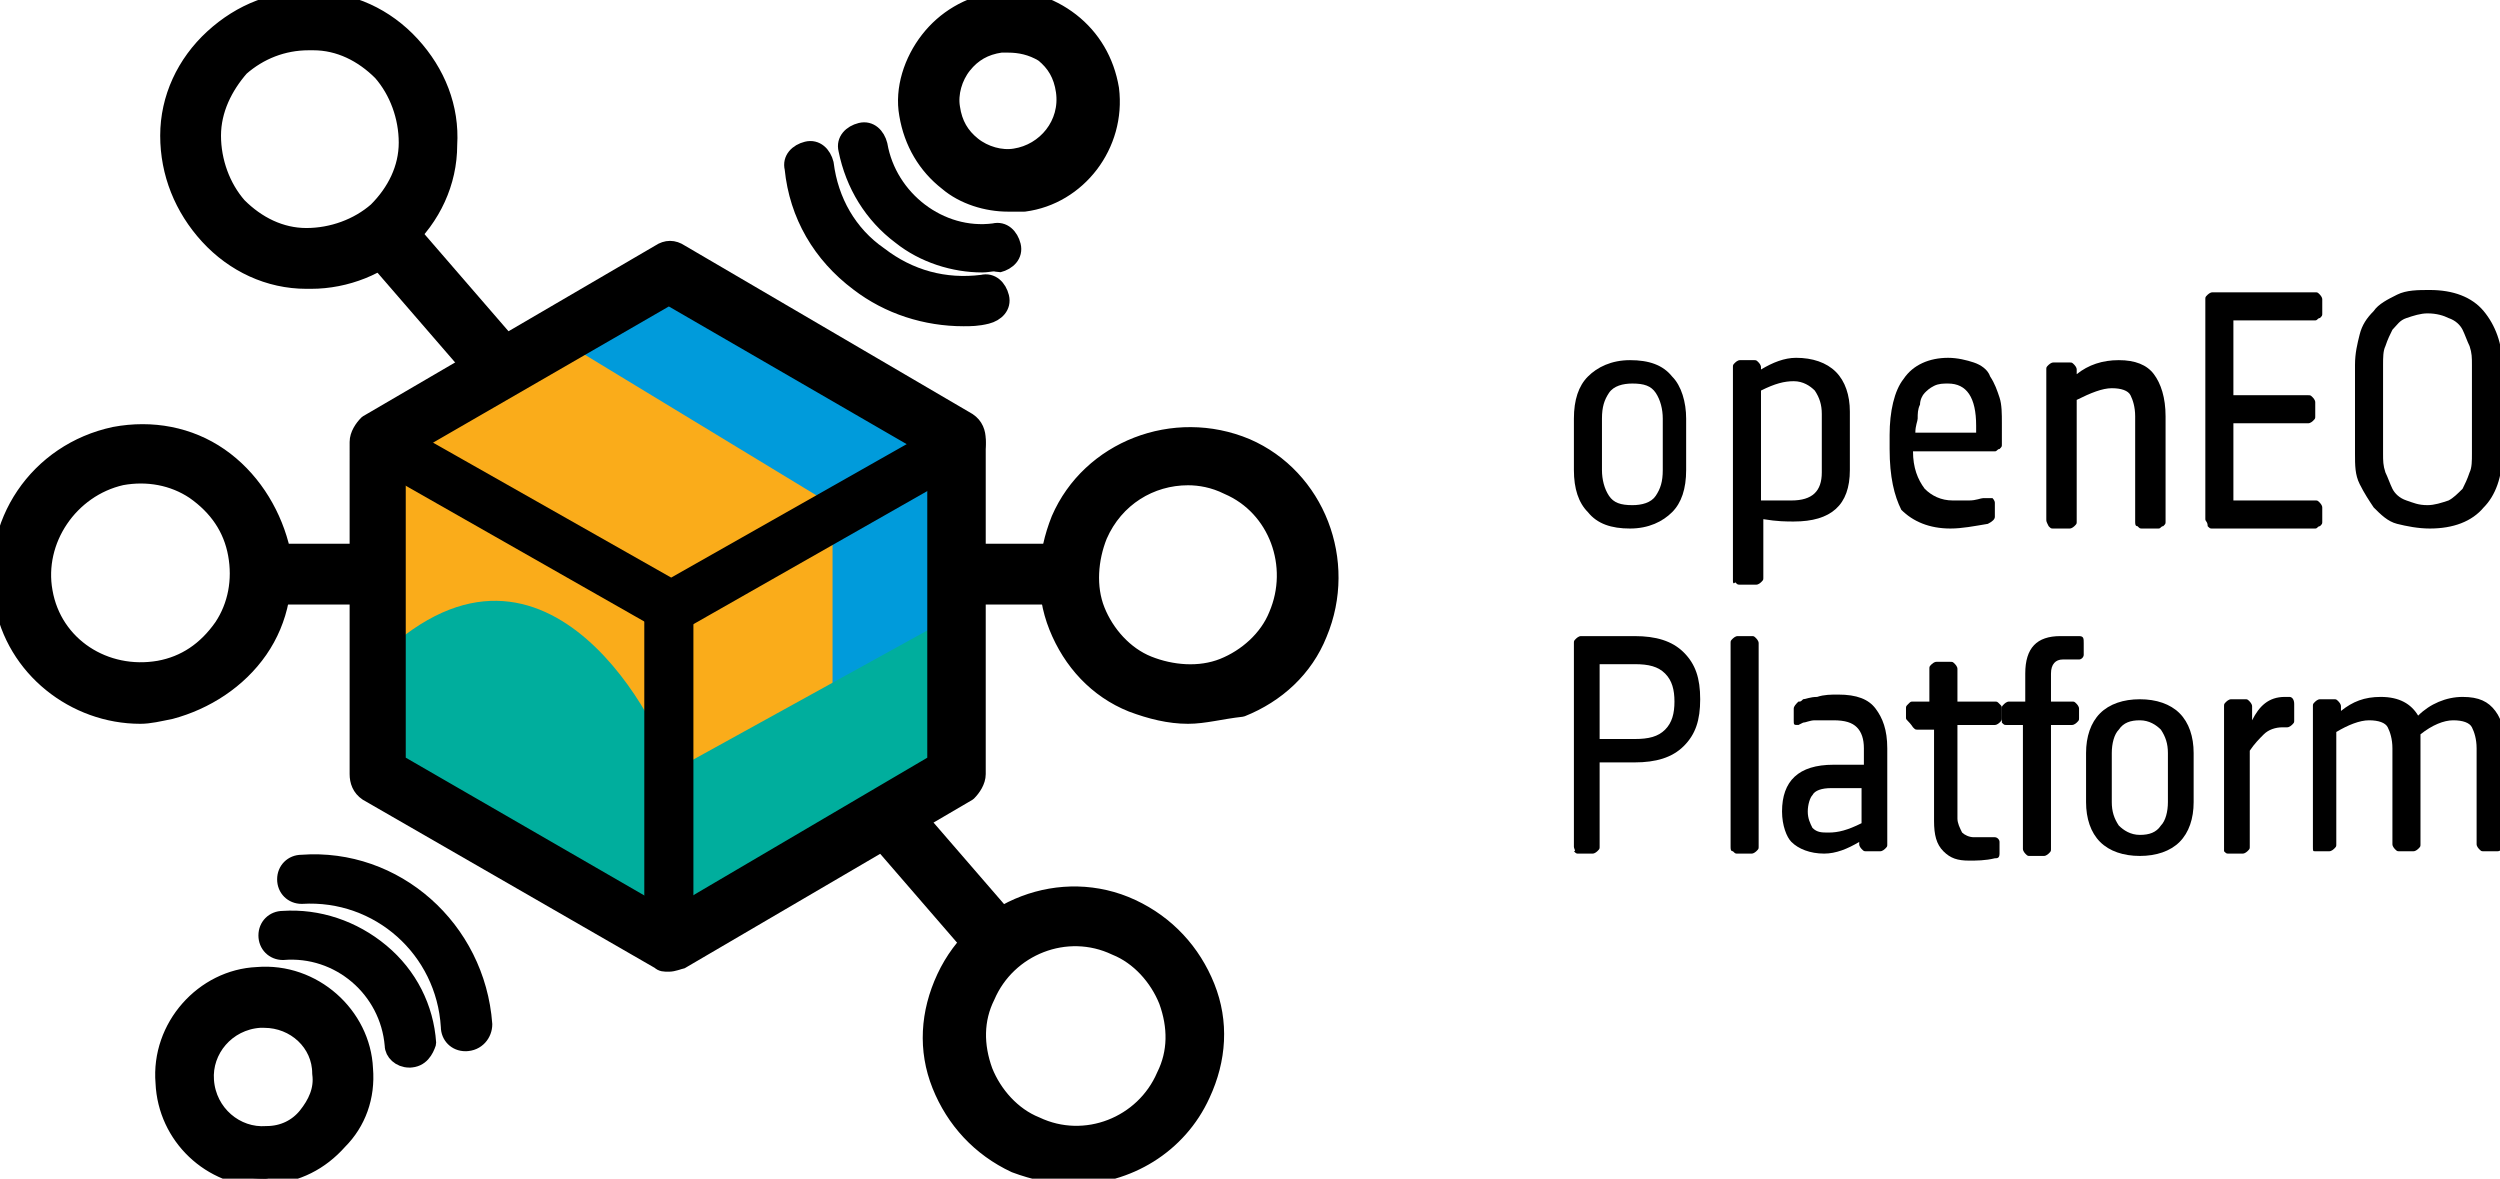<?xml version="1.0" encoding="UTF-8" standalone="no"?>
<!-- Generator: Adobe Illustrator 25.0.0, SVG Export Plug-In . SVG Version: 6.00 Build 0)  -->

<svg
   version="1.1"
   id="Layer_1"
   x="0px"
   y="0px"
   viewBox="0 0 106.9 50.4"
   style="enable-background:new 0 0 106.9 50.4;"
   xml:space="preserve"
   sodipodi:docname="openeo_logo.svg"
   inkscape:version="1.2.2 (b0a8486541, 2022-12-01)"
   xmlns:inkscape="http://www.inkscape.org/namespaces/inkscape"
   xmlns:sodipodi="http://sodipodi.sourceforge.net/DTD/sodipodi-0.dtd"
   xmlns="http://www.w3.org/2000/svg"
   xmlns:svg="http://www.w3.org/2000/svg"><defs
   id="defs562" /><sodipodi:namedview
   id="namedview560"
   pagecolor="#ffffff"
   bordercolor="#000000"
   borderopacity="0.25"
   inkscape:showpageshadow="2"
   inkscape:pageopacity="0.0"
   inkscape:pagecheckerboard="0"
   inkscape:deskcolor="#d1d1d1"
   showgrid="false"
   inkscape:zoom="12.291862"
   inkscape:cx="53.246613"
   inkscape:cy="25.219939"
   inkscape:window-width="1920"
   inkscape:window-height="1029"
   inkscape:window-x="0"
   inkscape:window-y="27"
   inkscape:window-maximized="1"
   inkscape:current-layer="g555" />
<style
   type="text/css"
   id="style411">
	.st0{fill:#FFFFFF;}
	.st1{fill:#E8E8E4;}
	.st2{fill:#009BDB;}
	.st3{fill:#FAAC1A;}
	.st4{fill:#00AE9D;}
</style>
<g
   id="g429"
   style="fill:#000000">
	<g
   id="g415"
   style="fill:#000000">
		<path
   class="st0"
   d="M67.3,20.1v-2.2c0-0.8,0.2-1.4,0.6-1.8s1-0.7,1.8-0.7s1.4,0.2,1.8,0.7c0.4,0.4,0.6,1.1,0.6,1.8v2.2    c0,0.8-0.2,1.4-0.6,1.8s-1,0.7-1.8,0.7s-1.4-0.2-1.8-0.7C67.5,21.5,67.3,20.9,67.3,20.1z M68.5,20.1c0,0.4,0.1,0.8,0.3,1.1    c0.2,0.3,0.5,0.4,1,0.4c0.4,0,0.8-0.1,1-0.4s0.3-0.6,0.3-1.1v-2.2c0-0.4-0.1-0.8-0.3-1.1c-0.2-0.3-0.5-0.4-1-0.4    c-0.4,0-0.8,0.1-1,0.4s-0.3,0.6-0.3,1.1V20.1z"
   id="path413"
   style="fill:#000000" />
	</g>
	<g
   id="g419"
   style="fill:#000000">
		<path
   class="st0"
   d="M74.1,24.8v-9.1c0-0.1,0-0.1,0.1-0.2c0,0,0.1-0.1,0.2-0.1H75c0.1,0,0.1,0,0.2,0.1c0,0,0.1,0.1,0.1,0.2v0.1    c0.5-0.3,1-0.5,1.5-0.5c0.7,0,1.3,0.2,1.7,0.6c0.4,0.4,0.6,1,0.6,1.7v2.5c0,1.5-0.8,2.2-2.4,2.2c-0.3,0-0.7,0-1.3-0.1v2.5    c0,0.1,0,0.1-0.1,0.2c0,0-0.1,0.1-0.2,0.1h-0.7c-0.1,0-0.1,0-0.2-0.1C74.1,25,74.1,24.9,74.1,24.8z M75.3,21.4h1.3    c0.9,0,1.3-0.4,1.3-1.2v-2.5c0-0.4-0.1-0.7-0.3-1c-0.2-0.2-0.5-0.4-0.9-0.4s-0.8,0.1-1.4,0.4V21.4z"
   id="path417"
   style="fill:#000000" />
	</g>
	<g
   id="g423"
   style="fill:#000000">
		<path
   class="st0"
   d="M80.8,19.2v-0.6c0-1,0.2-1.9,0.6-2.4c0.4-0.6,1.1-0.9,1.9-0.9c0.4,0,0.8,0.1,1.1,0.2c0.3,0.1,0.6,0.3,0.7,0.6    c0.2,0.3,0.3,0.6,0.4,0.9s0.1,0.7,0.1,1.1V19c0,0.1,0,0.1-0.1,0.2c-0.1,0-0.1,0.1-0.2,0.1h-3.5c0,0.7,0.2,1.2,0.5,1.6    c0.3,0.3,0.7,0.5,1.2,0.5c0.2,0,0.4,0,0.7,0c0.3,0,0.5-0.1,0.6-0.1H85c0.1,0,0.1,0,0.2,0c0,0,0.1,0.1,0.1,0.2v0.6    c0,0.1-0.1,0.2-0.3,0.3c-0.6,0.1-1.1,0.2-1.6,0.2c-0.9,0-1.6-0.3-2.1-0.8C81,21.2,80.8,20.4,80.8,19.2z M81.9,18.5h2.6v-0.3    c0-1.2-0.4-1.8-1.2-1.8c-0.2,0-0.4,0-0.6,0.1s-0.3,0.2-0.4,0.3c-0.1,0.1-0.2,0.3-0.2,0.5C82,17.5,82,17.7,82,17.9    C82,18,81.9,18.2,81.9,18.5z"
   id="path421"
   style="fill:#000000" />
	</g>
	<g
   id="g427"
   style="fill:#000000">
		<path
   class="st0"
   d="M87.5,22.2v-6.4c0-0.1,0-0.1,0.1-0.2c0,0,0.1-0.1,0.2-0.1h0.7c0.1,0,0.1,0,0.2,0.1c0,0,0.1,0.1,0.1,0.2V16    c0.5-0.4,1.1-0.6,1.8-0.6c0.7,0,1.2,0.2,1.5,0.6c0.3,0.4,0.5,1,0.5,1.8v4.5c0,0.1,0,0.1-0.1,0.2c-0.1,0-0.1,0.1-0.2,0.1h-0.7    c-0.1,0-0.1,0-0.2-0.1c-0.1,0-0.1-0.1-0.1-0.2v-4.5c0-0.4-0.1-0.7-0.2-0.9c-0.1-0.2-0.4-0.3-0.8-0.3s-0.9,0.2-1.5,0.5v5.2    c0,0.1,0,0.1-0.1,0.2c0,0-0.1,0.1-0.2,0.1h-0.7c-0.1,0-0.1,0-0.2-0.1C87.5,22.3,87.5,22.3,87.5,22.2z"
   id="path425"
   style="fill:#000000" />
	</g>
</g>
<g
   id="g439"
   style="fill:#000000">
	<g
   id="g433"
   style="fill:#000000">
		<path
   class="st0"
   d="M94.3,22.2v-9.4c0-0.1,0-0.1,0.1-0.2c0,0,0.1-0.1,0.2-0.1H99c0.1,0,0.1,0,0.2,0.1c0,0,0.1,0.1,0.1,0.2v0.6    c0,0.1,0,0.1-0.1,0.2c-0.1,0-0.1,0.1-0.2,0.1h-3.5v3.2h3.2c0.1,0,0.1,0,0.2,0.1c0,0,0.1,0.1,0.1,0.2v0.6c0,0.1,0,0.1-0.1,0.2    c0,0-0.1,0.1-0.2,0.1h-3.2v3.3H99c0.1,0,0.1,0,0.2,0.1c0,0,0.1,0.1,0.1,0.2v0.6c0,0.1,0,0.1-0.1,0.2c-0.1,0-0.1,0.1-0.2,0.1h-4.4    c-0.1,0-0.1,0-0.2-0.1C94.4,22.3,94.3,22.3,94.3,22.2z"
   id="path431"
   style="fill:#000000" />
	</g>
	<g
   id="g437"
   style="fill:#000000">
		<path
   class="st0"
   d="M100.7,19.4v-3.8c0-0.5,0.1-0.9,0.2-1.3c0.1-0.4,0.3-0.7,0.6-1c0.2-0.3,0.6-0.5,1-0.7s0.9-0.2,1.4-0.2    c1,0,1.8,0.3,2.3,0.9c0.5,0.6,0.8,1.4,0.8,2.3v3.8c0,1-0.3,1.8-0.8,2.3c-0.5,0.6-1.3,0.9-2.3,0.9c-0.5,0-1-0.1-1.4-0.2    s-0.7-0.4-1-0.7c-0.2-0.3-0.4-0.6-0.6-1C100.7,20.3,100.7,19.9,100.7,19.4z M101.9,19.4c0,0.3,0,0.5,0.1,0.8    c0.1,0.2,0.2,0.5,0.3,0.7c0.1,0.2,0.3,0.4,0.6,0.5c0.3,0.1,0.5,0.2,0.9,0.2c0.3,0,0.6-0.1,0.9-0.2c0.2-0.1,0.4-0.3,0.6-0.5    c0.1-0.2,0.2-0.4,0.3-0.7c0.1-0.2,0.1-0.5,0.1-0.8v-3.8c0-0.3,0-0.5-0.1-0.8c-0.1-0.2-0.2-0.5-0.3-0.7c-0.1-0.2-0.3-0.4-0.6-0.5    c-0.2-0.1-0.5-0.2-0.9-0.2c-0.3,0-0.6,0.1-0.9,0.2c-0.3,0.1-0.4,0.3-0.6,0.5c-0.1,0.2-0.2,0.4-0.3,0.7c-0.1,0.2-0.1,0.5-0.1,0.8    V19.4z"
   id="path435"
   style="fill:#000000" />
	</g>
</g>
<g
   id="g473"
   style="fill:#000000">
	<g
   id="g443"
   style="fill:#000000">
		<path
   class="st0"
   d="M67.3,36.2v-8.7c0-0.1,0-0.1,0.1-0.2c0,0,0.1-0.1,0.2-0.1h2.3c0.9,0,1.6,0.2,2.1,0.7s0.7,1.1,0.7,2    s-0.2,1.5-0.7,2c-0.5,0.5-1.2,0.7-2.1,0.7h-1.5v3.6c0,0.1,0,0.1-0.1,0.2c0,0-0.1,0.1-0.2,0.1h-0.6c-0.1,0-0.1,0-0.2-0.1    C67.4,36.4,67.3,36.3,67.3,36.2z M68.4,31.6h1.5c0.6,0,1-0.1,1.3-0.4s0.4-0.7,0.4-1.2s-0.1-0.9-0.4-1.2c-0.3-0.3-0.7-0.4-1.3-0.4    h-1.5V31.6z"
   id="path441"
   style="fill:#000000" />
	</g>
	<g
   id="g447"
   style="fill:#000000">
		<path
   class="st0"
   d="M74,36.2v-8.7c0-0.1,0-0.1,0.1-0.2c0,0,0.1-0.1,0.2-0.1h0.6c0.1,0,0.1,0,0.2,0.1c0,0,0.1,0.1,0.1,0.2v8.7    c0,0.1,0,0.1-0.1,0.2c0,0-0.1,0.1-0.2,0.1h-0.6c-0.1,0-0.1,0-0.2-0.1C74,36.4,74,36.3,74,36.2z"
   id="path445"
   style="fill:#000000" />
	</g>
	<g
   id="g451"
   style="fill:#000000">
		<path
   class="st0"
   d="M76.2,34.7c0-1.3,0.7-2,2.2-2c0.1,0,0.3,0,0.5,0s0.4,0,0.6,0h0.2V32c0-0.4-0.1-0.7-0.3-0.9    c-0.2-0.2-0.5-0.3-1-0.3c-0.3,0-0.5,0-0.8,0c-0.2,0-0.4,0.1-0.5,0.1L76.9,31c-0.2,0-0.2,0-0.2-0.2v-0.5c0-0.1,0.1-0.2,0.2-0.3    c0.1,0,0.1,0,0.2-0.1c0.1,0,0.3-0.1,0.6-0.1c0.3-0.1,0.6-0.1,0.9-0.1c0.8,0,1.3,0.2,1.6,0.6c0.3,0.4,0.5,0.9,0.5,1.7v4.1    c0,0.1,0,0.1-0.1,0.2c0,0-0.1,0.1-0.2,0.1h-0.6c-0.1,0-0.1,0-0.2-0.1c0,0-0.1-0.1-0.1-0.2V36c-0.5,0.3-1,0.5-1.5,0.5    c-0.6,0-1.1-0.2-1.4-0.5C76.4,35.8,76.2,35.3,76.2,34.7z M77.3,34.7c0,0.3,0.1,0.5,0.2,0.7c0.2,0.2,0.4,0.2,0.7,0.2    c0.4,0,0.8-0.1,1.4-0.4v-1.5h-1.3c-0.4,0-0.7,0.1-0.8,0.3C77.4,34.1,77.3,34.4,77.3,34.7z"
   id="path449"
   style="fill:#000000" />
	</g>
	<g
   id="g455"
   style="fill:#000000">
		<path
   class="st0"
   d="M81.5,30.7v-0.4c0-0.1,0-0.1,0.1-0.2s0.1-0.1,0.2-0.1h0.7v-1.4c0-0.1,0-0.1,0.1-0.2c0,0,0.1-0.1,0.2-0.1h0.6    c0.1,0,0.1,0,0.2,0.1c0,0,0.1,0.1,0.1,0.2V30h1.6c0.1,0,0.1,0,0.2,0.1s0.1,0.1,0.1,0.2v0.4c0,0.1,0,0.1-0.1,0.2    c0,0-0.1,0.1-0.2,0.1h-1.6v4c0,0.2,0.1,0.4,0.2,0.6c0.1,0.1,0.3,0.2,0.5,0.2c0.1,0,0.3,0,0.4,0s0.3,0,0.4,0h0.1    c0.1,0,0.2,0.1,0.2,0.2v0.5c0,0.2-0.1,0.2-0.2,0.2c-0.4,0.1-0.8,0.1-1.1,0.1c-0.5,0-0.8-0.1-1.1-0.4c-0.3-0.3-0.4-0.7-0.4-1.3    v-3.9H82c-0.1,0-0.1,0-0.2-0.1C81.6,30.8,81.5,30.8,81.5,30.7z"
   id="path453"
   style="fill:#000000" />
	</g>
	<g
   id="g459"
   style="fill:#000000">
		<path
   class="st0"
   d="M85.6,30.7v-0.4c0-0.1,0-0.1,0.1-0.2c0,0,0.1-0.1,0.2-0.1h0.7v-1.2c0-1.1,0.5-1.6,1.5-1.6c0.1,0,0.3,0,0.4,0    s0.2,0,0.3,0h0.1c0.2,0,0.2,0.1,0.2,0.3V28c0,0.1-0.1,0.2-0.2,0.2c-0.2,0-0.4,0-0.7,0c-0.3,0-0.5,0.2-0.5,0.6V30h0.9    c0.1,0,0.1,0,0.2,0.1c0,0,0.1,0.1,0.1,0.2v0.4c0,0.1,0,0.1-0.1,0.2c0,0-0.1,0.1-0.2,0.1h-0.9v5.3c0,0.1,0,0.1-0.1,0.2    c0,0-0.1,0.1-0.2,0.1h-0.6c-0.1,0-0.1,0-0.2-0.1c0,0-0.1-0.1-0.1-0.2V31h-0.7c-0.1,0-0.1,0-0.2-0.1C85.6,30.8,85.6,30.8,85.6,30.7    z"
   id="path457"
   style="fill:#000000" />
	</g>
	<g
   id="g463"
   style="fill:#000000">
		<path
   class="st0"
   d="M89.2,34.3v-2.1c0-0.7,0.2-1.3,0.6-1.7c0.4-0.4,1-0.6,1.7-0.6s1.3,0.2,1.7,0.6c0.4,0.4,0.6,1,0.6,1.7v2.1    c0,0.7-0.2,1.3-0.6,1.7s-1,0.6-1.7,0.6s-1.3-0.2-1.7-0.6C89.4,35.6,89.2,35,89.2,34.3z M90.3,34.3c0,0.4,0.1,0.7,0.3,1    c0.2,0.2,0.5,0.4,0.9,0.4s0.7-0.1,0.9-0.4c0.2-0.2,0.3-0.6,0.3-1v-2.1c0-0.4-0.1-0.7-0.3-1c-0.2-0.2-0.5-0.4-0.9-0.4    s-0.7,0.1-0.9,0.4c-0.2,0.2-0.3,0.6-0.3,1V34.3z"
   id="path461"
   style="fill:#000000" />
	</g>
	<g
   id="g467"
   style="fill:#000000">
		<path
   class="st0"
   d="M95.1,36.2v-6c0-0.1,0-0.1,0.1-0.2c0,0,0.1-0.1,0.2-0.1H96c0.1,0,0.1,0,0.2,0.1c0,0,0.1,0.1,0.1,0.2v0.6    c0.3-0.6,0.7-1,1.4-1h0.2c0.1,0,0.2,0.1,0.2,0.3v0.7c0,0.1,0,0.1-0.1,0.2c0,0-0.1,0.1-0.2,0.1c0,0-0.1,0-0.2,0    c-0.3,0-0.6,0.1-0.8,0.3c-0.2,0.2-0.4,0.4-0.6,0.7v4.1c0,0.1,0,0.1-0.1,0.2c0,0-0.1,0.1-0.2,0.1h-0.6c-0.1,0-0.1,0-0.2-0.1    C95.1,36.4,95.1,36.3,95.1,36.2z"
   id="path465"
   style="fill:#000000" />
	</g>
	<g
   id="g471"
   style="fill:#000000">
		<path
   class="st0"
   d="M98.9,36.2v-6c0-0.1,0-0.1,0.1-0.2c0,0,0.1-0.1,0.2-0.1h0.6c0.1,0,0.1,0,0.2,0.1c0,0,0.1,0.1,0.1,0.2v0.2    c0.5-0.4,1-0.6,1.7-0.6c0.8,0,1.3,0.3,1.6,0.8c0.5-0.5,1.2-0.8,1.9-0.8c0.7,0,1.1,0.2,1.4,0.6s0.4,0.9,0.4,1.6v4.1    c0,0.1,0,0.1-0.1,0.2c0,0-0.1,0.1-0.2,0.1h-0.6c-0.1,0-0.1,0-0.2-0.1c0,0-0.1-0.1-0.1-0.2V32c0-0.4-0.1-0.7-0.2-0.9    c-0.1-0.2-0.4-0.3-0.8-0.3s-0.9,0.2-1.4,0.6c0,0.1,0,0.3,0,0.6v4.1c0,0.1,0,0.1-0.1,0.2c0,0-0.1,0.1-0.2,0.1h-0.6    c-0.1,0-0.1,0-0.2-0.1c0,0-0.1-0.1-0.1-0.2V32c0-0.4-0.1-0.7-0.2-0.9s-0.4-0.3-0.8-0.3s-0.9,0.2-1.4,0.5v4.8c0,0.1,0,0.1-0.1,0.2    c0,0-0.1,0.1-0.2,0.1H99C98.9,36.4,98.9,36.4,98.9,36.2C98.9,36.4,98.9,36.3,98.9,36.2z"
   id="path469"
   style="fill:#000000" />
	</g>
</g>
<g
   id="g557">
	<g
   id="g555">
		<g
   id="g477"
   style="stroke-width:0.7;stroke-dasharray:none">
			<rect
   x="11.1"
   y="23.6"
   class="st1"
   width="34.6"
   height="1.9"
   id="rect475"
   style="stroke:#000000;stroke-width:0.7;stroke-dasharray:none;stroke-miterlimit:0;fill:#000000;fill-opacity:1" />
		</g>
		<g
   id="g481"
   style="stroke-width:0.7;stroke-dasharray:none">
			
				<rect
   x="28.4"
   y="5.2"
   transform="matrix(0.756 -0.654 0.654 0.756 -9.154 25.278)"
   class="st1"
   width="1.9"
   height="39.5"
   id="rect479"
   style="stroke:#000000;stroke-width:0.7;stroke-dasharray:none;stroke-miterlimit:0;fill:#000000;fill-opacity:1" />
		</g>
		<g
   id="g485"
   style="stroke-width:0.7;stroke-dasharray:none">
			<path
   class="st1"
   d="M13.3,12c-0.1,0-0.1,0-0.2,0c-1.6,0-3.1-0.7-4.2-1.9S7.2,7.4,7.2,5.8s0.7-3.1,1.9-4.2s2.7-1.7,4.3-1.6     c1.6,0,3.1,0.7,4.2,1.9c1.1,1.2,1.7,2.7,1.6,4.3c0,1.6-0.7,3.1-1.9,4.2C16.3,11.4,14.8,12,13.3,12z M13.2,1.8     c-1.1,0-2.1,0.4-2.9,1.1C9.6,3.7,9.1,4.7,9.1,5.8l0,0c0,1.1,0.4,2.2,1.1,3c0.8,0.8,1.8,1.3,2.9,1.3s2.2-0.4,3-1.1     c0.8-0.8,1.3-1.8,1.3-2.9s-0.4-2.2-1.1-3c-0.8-0.8-1.8-1.3-2.9-1.3C13.3,1.8,13.3,1.8,13.2,1.8z"
   id="path483"
   style="stroke:#000000;stroke-width:0.7;stroke-dasharray:none;stroke-miterlimit:0;fill:#000000;fill-opacity:1" />
		</g>
		<g
   id="g489"
   style="stroke-width:0.7;stroke-dasharray:none">
			<path
   class="st1"
   d="M6,30.6c-2.8,0-5.4-2-5.9-4.9l0,0c-0.6-3.3,1.5-6.4,4.8-7.1c1.6-0.3,3.2,0,4.5,0.9s2.2,2.3,2.6,3.8     c0.3,1.6,0,3.2-0.9,4.5S8.8,30,7.3,30.4C6.8,30.5,6.4,30.6,6,30.6z M1.9,25.3c0.4,2.3,2.6,3.7,4.9,3.3c1.1-0.2,2-0.8,2.7-1.8     c0.6-0.9,0.8-2,0.6-3.1s-0.8-2-1.8-2.7c-0.9-0.6-2-0.8-3.1-0.6C3,20.9,1.5,23.1,1.9,25.3L1.9,25.3z"
   id="path487"
   style="stroke:#000000;stroke-width:0.7;stroke-dasharray:none;stroke-miterlimit:0;fill:#000000;fill-opacity:1" />
		</g>
		<g
   id="g493"
   style="stroke-width:0.7;stroke-dasharray:none">
			<path
   class="st1"
   d="M50.8,30.6c-0.8,0-1.6-0.2-2.4-0.5c-1.5-0.6-2.6-1.8-3.2-3.3c-0.6-1.5-0.5-3.1,0.1-4.6l0,0     c1.3-3,4.9-4.4,8-3.1c3,1.3,4.4,4.9,3.1,8c-0.6,1.5-1.8,2.6-3.3,3.2C52.2,30.4,51.5,30.6,50.8,30.6z M50.8,20.4     c-1.6,0-3.1,0.9-3.8,2.5l0,0c-0.4,1-0.5,2.2-0.1,3.2s1.2,1.9,2.2,2.3s2.2,0.5,3.2,0.1s1.9-1.2,2.3-2.2c0.9-2.1,0-4.6-2.1-5.5     C51.9,20.5,51.3,20.4,50.8,20.4z"
   id="path491"
   style="stroke:#000000;stroke-width:0.7;stroke-dasharray:none;stroke-miterlimit:0;fill:#000000;fill-opacity:1" />
		</g>
		<g
   id="g497"
   style="stroke-width:0.7;stroke-dasharray:none">
			<path
   class="st1"
   d="M43.1,8.7c-0.9,0-1.9-0.3-2.6-0.9c-0.9-0.7-1.5-1.7-1.7-2.9l0,0c-0.2-1.1,0.2-2.3,0.9-3.2s1.7-1.5,2.9-1.7     c1.1-0.2,2.3,0.2,3.2,0.9s1.5,1.7,1.7,2.9c0.3,2.4-1.4,4.6-3.7,4.9C43.4,8.7,43.3,8.7,43.1,8.7z M43.1,1.9c-0.1,0-0.2,0-0.3,0     c-0.7,0.1-1.2,0.4-1.6,0.9c-0.4,0.5-0.6,1.2-0.5,1.8l0,0c0.1,0.7,0.4,1.2,0.9,1.6c0.5,0.4,1.2,0.6,1.8,0.5     c1.3-0.2,2.3-1.4,2.1-2.8c-0.1-0.7-0.4-1.2-0.9-1.6C44.1,2,43.6,1.9,43.1,1.9z"
   id="path495"
   style="stroke:#000000;stroke-width:0.7;stroke-dasharray:none;stroke-miterlimit:0;fill:#000000;fill-opacity:1" />
		</g>
		<g
   id="g501"
   style="stroke-width:0.7;stroke-dasharray:none">
			<path
   class="st1"
   d="M41.2,13.6c-1.6,0-3.2-0.5-4.5-1.5c-1.6-1.2-2.6-2.9-2.8-4.9c-0.1-0.4,0.2-0.7,0.6-0.8     c0.4-0.1,0.7,0.2,0.8,0.6c0.2,1.6,1,3,2.3,3.9c1.3,1,2.8,1.4,4.4,1.2c0.4-0.1,0.7,0.2,0.8,0.6c0.1,0.4-0.2,0.7-0.6,0.8     C41.8,13.6,41.5,13.6,41.2,13.6z"
   id="path499"
   style="stroke:#000000;stroke-width:0.7;stroke-dasharray:none;stroke-miterlimit:0;fill:#000000;fill-opacity:1" />
		</g>
		<g
   id="g505"
   style="stroke-width:0.7;stroke-dasharray:none">
			<path
   class="st1"
   d="M42,11.3c-1.2,0-2.5-0.4-3.5-1.2c-1.2-0.9-2-2.2-2.3-3.7c-0.1-0.4,0.2-0.7,0.6-0.8c0.4-0.1,0.7,0.2,0.8,0.6     c0.4,2.3,2.6,4,4.9,3.7c0.4-0.1,0.7,0.2,0.8,0.6c0.1,0.4-0.2,0.7-0.6,0.8C42.5,11.2,42.3,11.3,42,11.3z"
   id="path503"
   style="stroke:#000000;stroke-width:0.7;stroke-dasharray:none;stroke-miterlimit:0;fill:#000000;fill-opacity:1" />
		</g>
		<g
   id="g509"
   style="stroke-width:0.7;stroke-dasharray:none">
			<path
   class="st1"
   d="M11.3,50.4c-2.3,0-4.2-1.8-4.3-4.1c-0.2-2.4,1.7-4.5,4-4.6c2.4-0.2,4.5,1.7,4.6,4l0,0     c0.1,1.2-0.3,2.3-1.1,3.1c-0.8,0.9-1.8,1.4-3,1.5C11.5,50.4,11.4,50.4,11.3,50.4z M11.3,43.6c-0.1,0-0.1,0-0.2,0     c-1.4,0.1-2.4,1.3-2.3,2.6c0.1,1.4,1.3,2.4,2.6,2.3c0.7,0,1.3-0.3,1.7-0.8s0.7-1.1,0.6-1.8l0,0C13.7,44.6,12.6,43.6,11.3,43.6z"
   id="path507"
   style="stroke:#000000;stroke-width:0.7;stroke-dasharray:none;stroke-miterlimit:0;fill:#000000;fill-opacity:1" />
		</g>
		<g
   id="g513"
   style="stroke-width:0.7;stroke-dasharray:none">
			<path
   class="st1"
   d="M19.9,44.6c-0.4,0-0.7-0.3-0.7-0.7c-0.2-3.3-3-5.8-6.3-5.6c-0.4,0-0.7-0.3-0.7-0.7s0.3-0.7,0.7-0.7     c4-0.3,7.5,2.8,7.8,6.9C20.7,44.2,20.4,44.6,19.9,44.6C20,44.6,19.9,44.6,19.9,44.6z"
   id="path511"
   style="stroke:#000000;stroke-width:0.7;stroke-dasharray:none;stroke-miterlimit:0;fill:#000000;fill-opacity:1" />
		</g>
		<g
   id="g517"
   style="stroke-width:0.7;stroke-dasharray:none">
			<path
   class="st1"
   d="M17.5,45.3c-0.4,0-0.7-0.3-0.7-0.6c-0.2-2.4-2.3-4.2-4.7-4c-0.4,0-0.7-0.3-0.7-0.7s0.3-0.7,0.7-0.7     c1.5-0.1,3,0.4,4.2,1.4s1.9,2.4,2,3.9C18.2,44.9,18,45.3,17.5,45.3C17.6,45.3,17.5,45.3,17.5,45.3z"
   id="path515"
   style="stroke:#000000;stroke-width:0.7;stroke-dasharray:none;stroke-miterlimit:0;fill:#000000;fill-opacity:1" />
		</g>
		<g
   id="g521"
   style="stroke-width:0.7;stroke-dasharray:none">
			<path
   class="st1"
   d="M45.9,50.3c-0.8,0-1.7-0.2-2.5-0.5c-1.5-0.7-2.6-1.9-3.2-3.4c-0.6-1.5-0.5-3.1,0.2-4.6l0,0c1.4-3,5-4.4,8-3     c1.5,0.7,2.6,1.9,3.2,3.4c0.6,1.5,0.5,3.1-0.2,4.6C50.4,49,48.2,50.3,45.9,50.3z M42.2,42.6c-0.5,1-0.5,2.1-0.1,3.2     c0.4,1,1.2,1.9,2.2,2.3c2.1,1,4.6,0,5.5-2.1c0.5-1,0.5-2.1,0.1-3.2c-0.4-1-1.2-1.9-2.2-2.3C45.6,39.5,43.1,40.5,42.2,42.6     L42.2,42.6z"
   id="path519"
   style="stroke:#000000;stroke-width:0.7;stroke-dasharray:none;stroke-miterlimit:0;fill:#000000;fill-opacity:1" />
		</g>
		<g
   id="g525">
			<path
   class="st2"
   d="M23,15.2c0,0.1,11.2,6.6,11.2,6.6l0.2,10.1l5.9-4.4V19l-12.1-7L23,15.2z"
   id="path523" />
		</g>
		<g
   id="g529">
			<path
   class="st2"
   d="M34.4,32v-0.1l-0.2-10c-0.3-0.2-3-1.7-5.6-3.3C23,15.3,23,15.2,23,15.2l0,0l5.3-3.2l0,0l12.1,7l0,0v8.5l0,0     L34.4,32z M23.1,15.2c0.7,0.5,7.5,4.5,11.1,6.6l0,0l0.2,10l5.8-4.3v-8.4l-12-7L23.1,15.2z"
   id="path527" />
		</g>
		<g
   id="g533">
			<path
   class="st3"
   d="M24.3,14.8c0,0-8.2,4.3-8.1,4.4s0.5,8.3,0.5,8.3l11.8,6.3l7-2.2v-10L24.3,14.8z"
   id="path531" />
		</g>
		<g
   id="g537">
			<path
   class="st3"
   d="M28.5,33.9L28.5,33.9l-11.8-6.4l0,0c-0.1-2.2-0.5-8.1-0.5-8.3c0-0.1-0.1-0.1,4.1-2.3c2-1.1,4.1-2.1,4.1-2.1     l0,0l0,0l11.2,6.8v10.2l0,0L28.5,33.9z M16.7,27.5l11.7,6.3l6.9-2.2v-10l-11.1-6.7c-3.1,1.6-7.8,4.1-8.1,4.3     C16.3,19.8,16.6,25.6,16.7,27.5z M16.2,19.2L16.2,19.2L16.2,19.2z"
   id="path535" />
		</g>
		<g
   id="g541">
			<path
   class="st4"
   d="M40.3,26.6L28.7,33c0-1-4.7-11.3-11.7-5.6l-0.3,5.8l11.8,6.7l12-7.1L40.3,26.6z"
   id="path539" />
		</g>
		<g
   id="g545"
   style="stroke-width:0.7;stroke-dasharray:none">
			<path
   class="st1"
   d="M28.6,41.2c-0.2,0-0.3,0-0.4-0.1l-12.5-7.2c-0.3-0.2-0.4-0.5-0.4-0.8V18.9c0-0.3,0.2-0.6,0.4-0.8l12.5-7.3     c0.3-0.2,0.6-0.2,0.9,0L41.4,18c0.3,0.2,0.4,0.5,0.4,0.8v14.3c0,0.3-0.2,0.6-0.4,0.8l-12.3,7.2C29,41.1,28.8,41.2,28.6,41.2z      M17,32.6l11.6,6.7L40,32.6V19.3l-11.4-6.6L17,19.4V32.6z"
   id="path543"
   style="stroke:#000000;stroke-width:0.7;stroke-dasharray:none;stroke-miterlimit:0;fill:#000000;fill-opacity:1" />
		</g>
		<g
   id="g549"
   style="stroke-width:0.7;stroke-dasharray:none">
			<path
   class="st1"
   d="M28.6,26.7c-0.1,0-0.2,0-0.3-0.1l-12.3-7c-0.3-0.2-0.5-0.6-0.3-1c0.2-0.3,0.6-0.5,1-0.3l12,6.8l12-6.8     c0.3-0.2,0.8-0.1,1,0.3c0.2,0.3,0.1,0.8-0.3,1l-12.3,7C28.9,26.6,28.8,26.7,28.6,26.7z"
   id="path547"
   style="stroke:#000000;stroke-width:0.7;stroke-dasharray:none;stroke-miterlimit:0;fill:#000000;fill-opacity:1" />
		</g>
		<g
   id="g553"
   style="stroke-width:0.7;stroke-dasharray:none">
			<rect
   x="27.9"
   y="26"
   class="st1"
   width="1.4"
   height="14.3"
   id="rect551"
   style="stroke:#000000;stroke-width:0.7;stroke-dasharray:none;stroke-miterlimit:0;fill:#000000;fill-opacity:1" />
		</g>
	</g>
</g>
</svg>
